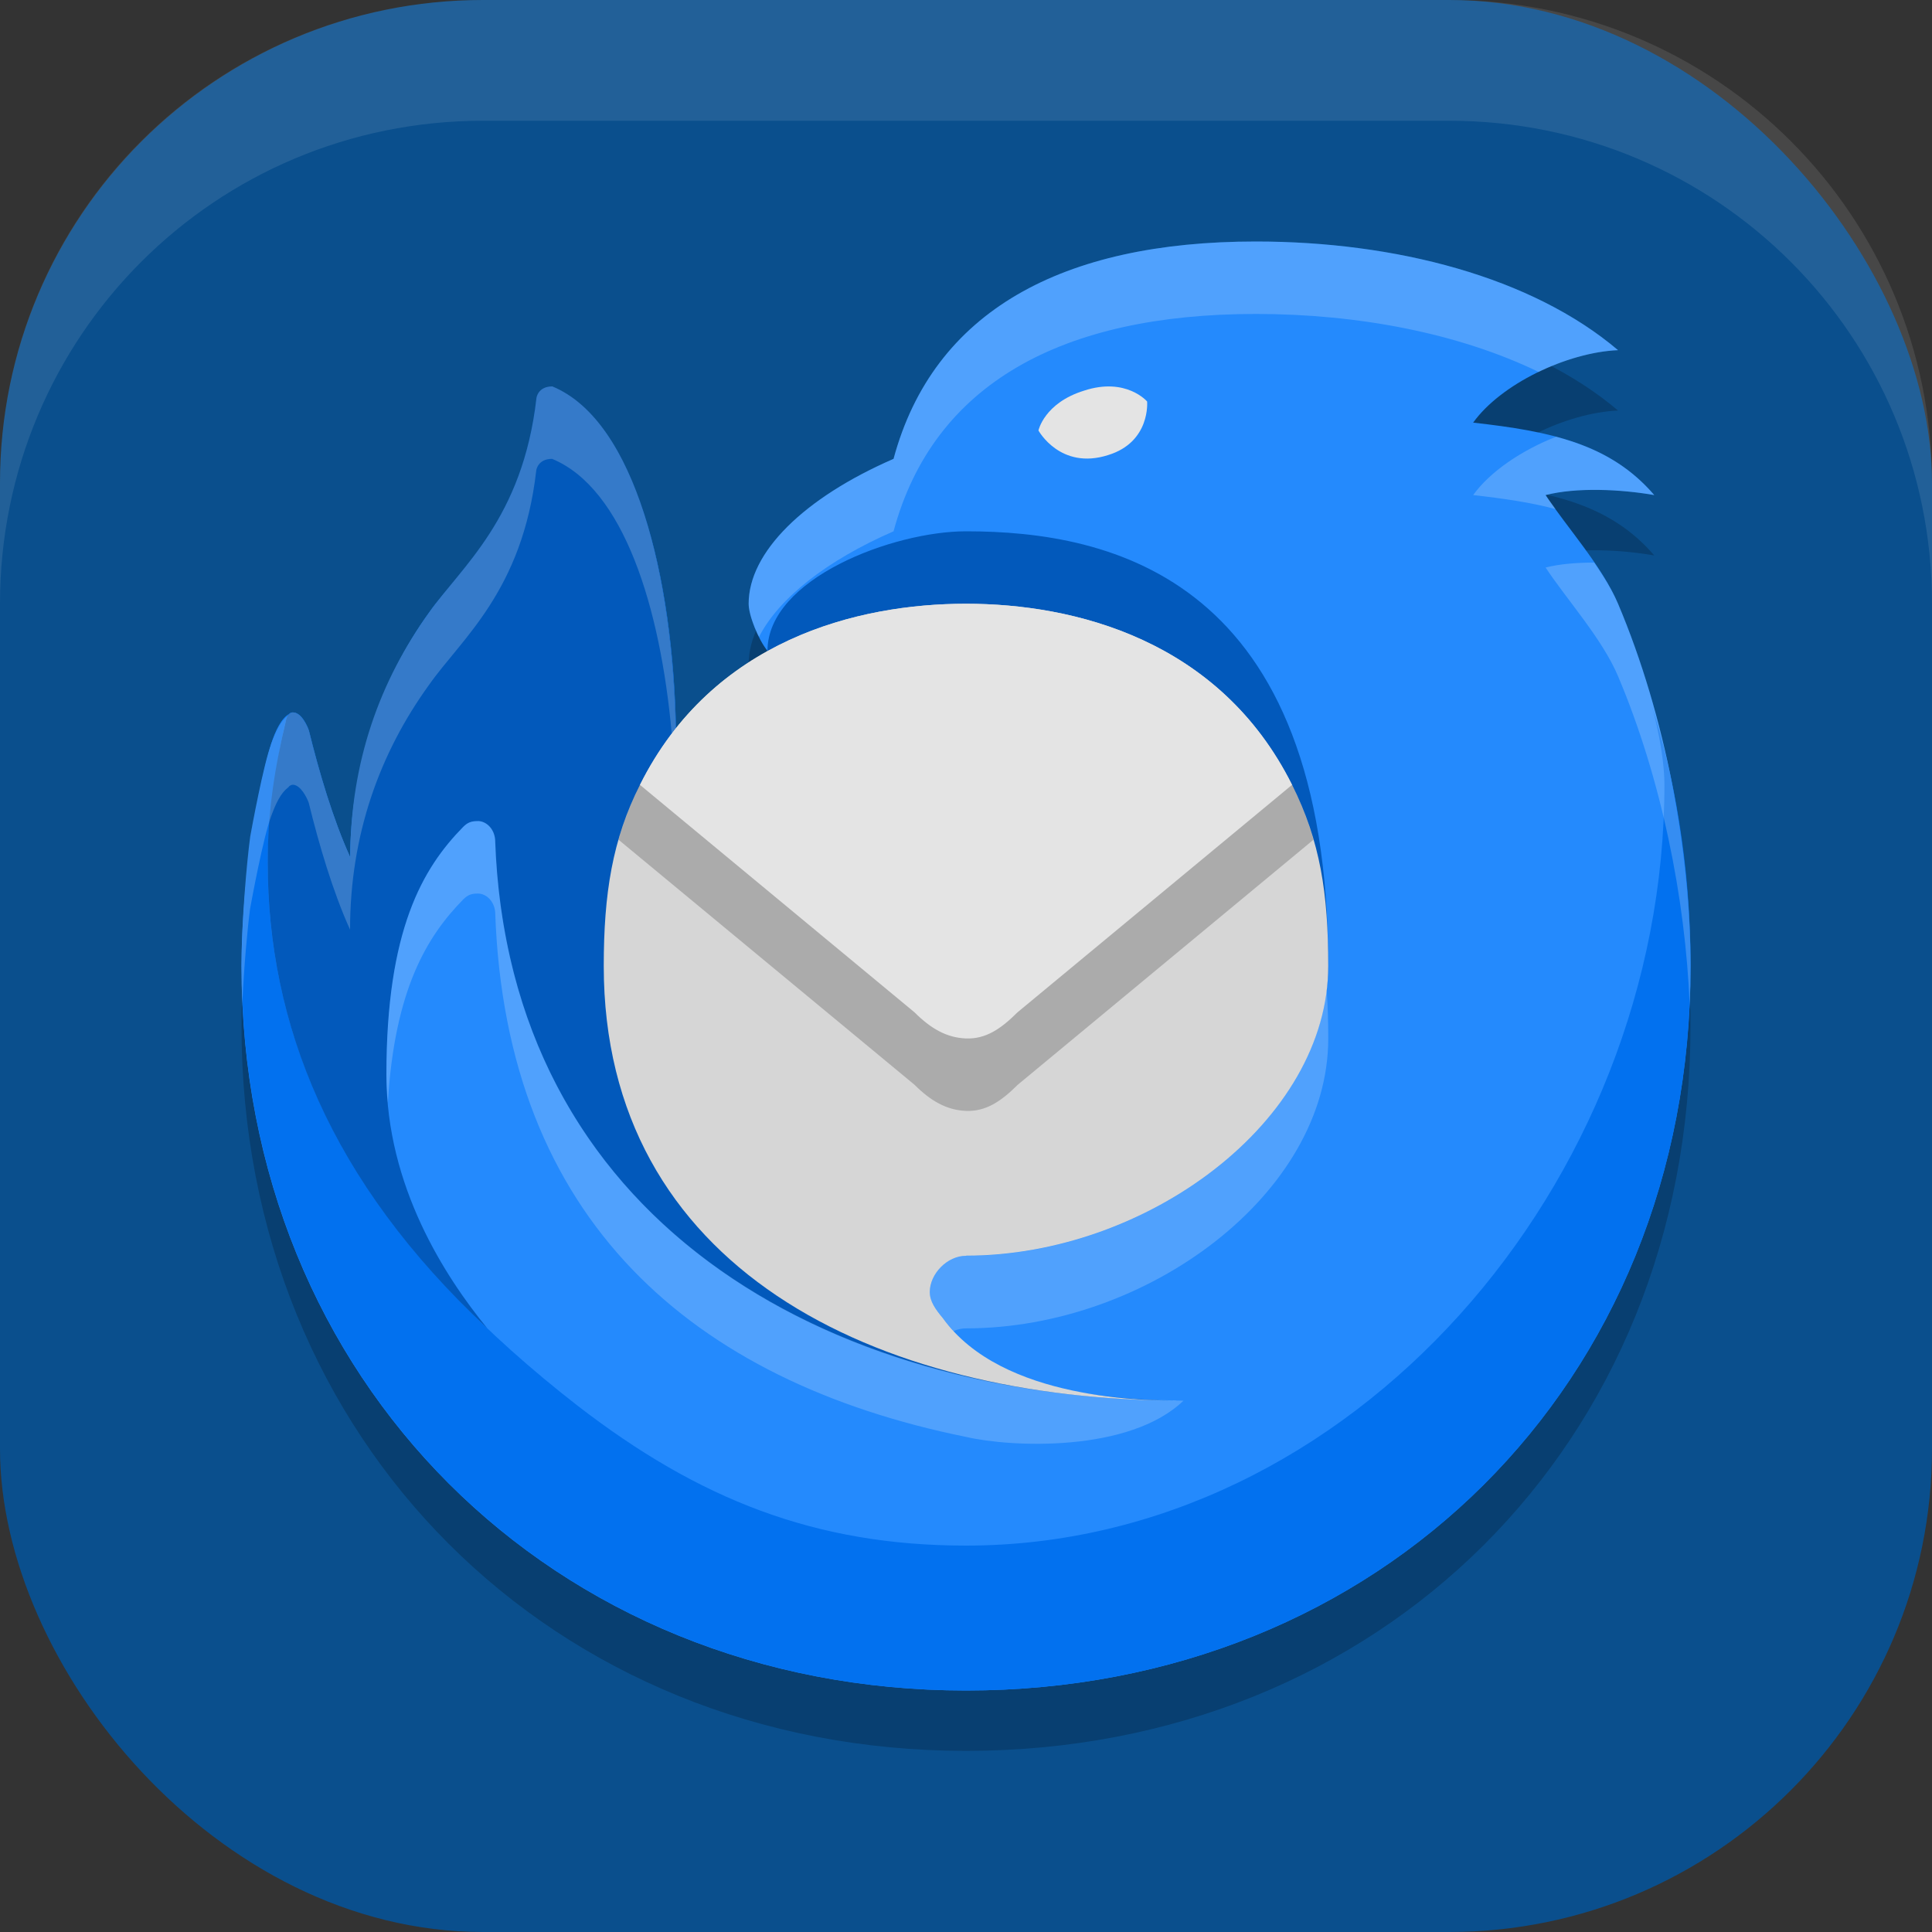 <?xml version="1.0" encoding="UTF-8" standalone="no"?>
<!-- Created with Inkscape (http://www.inkscape.org/) -->

<svg
   width="16"
   height="16"
   viewBox="0 0 16 16"
   version="1.1"
   id="svg5"
   inkscape:version="1.2.2 (1:1.2.2+202305151914+b0a8486541)"
   sodipodi:docname="thunderbird.svg"
   xmlns:inkscape="http://www.inkscape.org/namespaces/inkscape"
   xmlns:sodipodi="http://sodipodi.sourceforge.net/DTD/sodipodi-0.dtd"
   xmlns="http://www.w3.org/2000/svg"
   xmlns:svg="http://www.w3.org/2000/svg">
  <rect x="0" y="0" width="16" height="16" fill="#333333" stroke="none"/>
  <sodipodi:namedview
     id="namedview7"
     pagecolor="#ffffff"
     bordercolor="#000000"
     borderopacity="0.25"
     inkscape:showpageshadow="2"
     inkscape:pageopacity="0.0"
     inkscape:pagecheckerboard="0"
     inkscape:deskcolor="#d1d1d1"
     inkscape:document-units="px"
     showgrid="false"
     inkscape:zoom="50.375"
     inkscape:cx="8"
     inkscape:cy="8"
     inkscape:window-width="1920"
     inkscape:window-height="1008"
     inkscape:window-x="0"
     inkscape:window-y="0"
     inkscape:window-maximized="1"
     inkscape:current-layer="svg5" />
  <defs
     id="defs2" />
  <rect
     style="fill:#0a4f8d;fill-opacity:1;stroke-width:1.143;stroke-linecap:square"
     id="rect396"
     width="16"
     height="16"
     x="0"
     y="0"
     ry="4" />
  <g
     id="g2072">
    <path
       d="m 7.4,4.3 c 0.33,-1.224 1.398,-1.8 3,-1.8 1.158,0 2.286,0.294 3,0.9 -0.426,0.018 -0.972,0.282 -1.2,0.6 0.642,0.072 1.134,0.174 1.5,0.6 -0.276,-0.048 -0.642,-0.066 -0.9,0 0.174,0.264 0.468,0.588 0.6,0.9 0.396,0.936 0.6,2.052 0.6,3 0,3.462 -2.574,6 -6,6 -3.426,0 -6,-2.574 -6,-6 0,-0.54 0.09,-1.308 0.246,-1.842 0.036,-0.108 0.084,-0.21 0.15,-0.246 0.012,-0.012 0.024,-0.012 0.03,-0.012 0.072,0 0.12,0.114 0.132,0.15 0.084,0.342 0.198,0.732 0.342,1.05 0,-0.708 0.246,-1.464 0.654,-2.028 0.264,-0.378 0.774,-0.684 0.888,-1.692 0,0 0.006,-0.096 0.132,-0.096 0.726,0.216 1.026,1.632 1.026,2.916 0.48,0.072 0.756,-0.81 0.756,-0.81 -0.078,-0.096 -0.156,-0.294 -0.156,-0.39 0,-0.426 0.456,-0.876 1.2,-1.2 z"
       style="opacity:0.2;fill:#000000;stroke-width:0.6"
       id="path2043" />
    <path
       d="M 7.4,3.8 C 7.73,2.576 8.798,2 10.4,2 c 1.158,0 2.286,0.294 3,0.9 -0.426,0.018 -0.972,0.282 -1.2,0.6 0.642,0.072 1.134,0.174 1.5,0.6 -0.276,-0.048 -0.642,-0.066 -0.9,0 0.174,0.264 0.468,0.588 0.6,0.9 0.396,0.936 0.6,2.052 0.6,3 0,3.462 -2.574,6 -6,6 -3.426,0 -6,-2.574 -6,-6 0,-0.54 0.09,-1.308 0.246,-1.842 0.036,-0.108 0.084,-0.21 0.15,-0.246 0.012,-0.012 0.024,-0.012 0.03,-0.012 0.072,0 0.12,0.114 0.132,0.15 0.084,0.342 0.198,0.732 0.342,1.05 0,-0.708 0.246,-1.464 0.654,-2.028 0.264,-0.378 0.774,-0.684 0.888,-1.692 0,0 0.006,-0.096 0.132,-0.096 0.726,0.216 1.026,1.632 1.026,2.916 0.48,0.072 0.756,-0.81 0.756,-0.81 -0.078,-0.096 -0.156,-0.294 -0.156,-0.39 0,-0.426 0.456,-0.876 1.2,-1.2 z"
       style="fill:#248afd;stroke-width:0.6"
       id="path1770" />
    <path
       d="m 13.682,5.858 c 0.024,0.072 0.102,0.396 0.102,0.642 0,3.3 -2.592,6.3 -5.784,6.3 -1.248,0 -2.214,-0.384 -3.216,-1.158 C 3.248,10.447 2.217,9.026 2.217,7.142 c 0,-0.426 0.096,-0.954 0.15,-1.17 0.012,-0.06 0.036,-0.072 0.06,-0.072 -0.006,0 -0.024,0.006 -0.03,0.012 C 2.331,5.954 2.289,6.044 2.247,6.158 2.181,6.332 2.085,6.86 2.073,6.926 2.043,7.148 2.001,7.634 2.001,8 c 0,3.426 2.574,6 6,6 3.426,0 6,-2.538 6,-6 0,-0.858 -0.144,-1.602 -0.318,-2.142 z"
       style="fill:#0271ef;stroke-width:0.6"
       id="path1931" />
    <path
       d="m 2.367,5.972 c -0.09,0.378 -0.15,0.744 -0.15,1.17 0,1.338 0.516,2.64 1.818,3.858 C 3.686,10.573 3.2,9.824 3.2,8.9 c 0,-1.2 0.3,-1.71 0.636,-2.052 0.036,-0.036 0.066,-0.048 0.12,-0.048 0.072,0 0.138,0.066 0.144,0.156 0.108,3.12 2.7,4.644 5.7,4.644 -2.064,0 -3.81,-1.182 -1.692,-1.59 1.11,-0.216 2.892,-0.726 2.892,-2.01 0,-3.216 -1.8,-3.6 -3,-3.6 -0.6,0 -1.644,0.39 -1.644,0.99 0.084,0.288 -0.528,0.846 -0.756,0.81 0,-1.284 -0.3,-2.7 -1.026,-3 -0.12,0 -0.132,0.096 -0.132,0.096 C 4.328,4.298 3.818,4.694 3.554,5.072 3.147,5.636 2.901,6.314 2.901,7.1 2.757,6.782 2.643,6.392 2.559,6.05 2.547,6.014 2.493,5.9 2.427,5.9 c -0.036,0 -0.054,0.036 -0.06,0.072 z"
       style="fill:#0259bb;stroke-width:0.6"
       id="path1959" />
    <path
       d="m 8,10.399 c 1.5,0 3,-1.116 3,-2.4 0,-0.6 -0.066,-1.032 -0.3,-1.5 C 10.1,5.3 8.9,5 8,5 7.1,5 5.9,5.3 5.3,6.5 5.072,6.95 5,7.4 5,8 c 0,2.484 2.226,3.6 4.8,3.6 -0.3,0 -1.5,0 -1.992,-0.684 -0.06,-0.072 -0.108,-0.138 -0.108,-0.216 0,-0.15 0.144,-0.3 0.3,-0.3 z"
       style="fill:#d6d6d6;stroke-width:0.6"
       id="path1903" />
    <path
       d="M 5.3,6.5 C 5.225,6.649 5.167,6.799 5.122,6.954 L 7.574,8.984 c 0.132,0.132 0.265,0.21 0.427,0.216 0.162,0.006 0.289,-0.078 0.427,-0.216 L 10.878,6.954 C 10.834,6.802 10.777,6.653 10.7,6.5 Z"
       style="opacity:0.2;fill:#000000;stroke-width:0.6"
       id="path1847"
       sodipodi:nodetypes="cccscccc" />
    <path
       d="M 8.426,8.384 C 8.288,8.522 8.162,8.606 8,8.6 7.838,8.594 7.706,8.516 7.574,8.384 L 5.3,6.5 C 5.9,5.3 7.1,5 8,5 c 0.9,0 2.1,0.3 2.7,1.5 z"
       style="fill:#e4e4e4;stroke-width:0.6"
       id="path1875" />
    <path
       d="m 9.176,3.769 c 0.354,-0.108 0.324,-0.444 0.324,-0.444 0,0 -0.174,-0.204 -0.522,-0.09 C 8.648,3.337 8.6,3.565 8.6,3.565 c 0,0 0.18,0.33 0.576,0.204 z"
       style="fill:#e4e4e4;stroke-width:0.6"
       id="path1987" />
    <path
       d="m 10.4,2 c -1.602,0 -2.67,0.576 -3,1.8 C 6.656,4.124 6.2,4.574 6.2,5 c 0,0.066 0.037,0.178 0.086,0.274 C 6.45,4.954 6.845,4.642 7.4,4.4 7.73,3.176 8.798,2.6 10.4,2.6 c 0.847,0 1.678,0.159 2.342,0.48 C 12.957,2.977 13.192,2.909 13.4,2.9 12.686,2.294 11.558,2 10.4,2 Z M 4.574,3.2 c -0.12,0 -0.131,0.096 -0.131,0.096 C 4.329,4.298 3.818,4.695 3.554,5.073 3.146,5.636 2.901,6.314 2.901,7.1 2.757,6.782 2.642,6.392 2.558,6.05 2.546,6.014 2.492,5.9 2.426,5.9 c -0.008,0 -0.015,0.002 -0.022,0.007 h -0.001 l -0.001,0.001 c -0.005,0.002 -0.007,0.007 -0.012,0.012 l -0.001,0.001 c -0.001,0.001 -0.004,0.001 -0.005,0.004 -0.058,0.045 -0.098,0.129 -0.137,0.234 -0.066,0.174 -0.163,0.702 -0.175,0.768 -0.03,0.222 -0.072,0.707 -0.072,1.073 0,0.104 0.002,0.207 0.007,0.309 0.013,-0.301 0.042,-0.616 0.064,-0.783 0.012,-0.066 0.109,-0.594 0.175,-0.768 0.039,-0.106 0.079,-0.189 0.137,-0.234 0.001,-0.002 0.004,-0.002 0.005,-0.004 l 0.001,-0.001 c 0.004,-0.005 0.007,-0.01 0.012,-0.012 l 0.001,-0.001 h 0.001 c 0.007,-0.004 0.014,-0.007 0.022,-0.007 0.066,0 0.12,0.114 0.132,0.15 0.084,0.342 0.198,0.732 0.342,1.05 0,-0.786 0.246,-1.463 0.654,-2.027 0.264,-0.378 0.774,-0.775 0.888,-1.776 0,0 0.011,-0.096 0.131,-0.096 C 5.164,4.044 5.469,5.027 5.563,6.076 5.574,6.062 5.585,6.048 5.596,6.034 5.571,4.797 5.269,3.487 4.574,3.2 Z m 8.313,0.417 c -0.281,0.11 -0.545,0.286 -0.687,0.483 0.25,0.028 0.477,0.061 0.683,0.116 -0.028,-0.039 -0.059,-0.079 -0.083,-0.116 0.258,-0.066 0.624,-0.048 0.9,0 -0.222,-0.259 -0.492,-0.397 -0.813,-0.483 z m 0.315,1.042 c -0.144,2.88e-4 -0.284,0.011 -0.402,0.041 0.174,0.264 0.468,0.588 0.6,0.9 0.358,0.846 0.558,1.839 0.593,2.722 0.005,-0.106 0.007,-0.214 0.007,-0.322 0,-0.948 -0.204,-2.064 -0.6,-3 -0.048,-0.114 -0.121,-0.228 -0.198,-0.341 z M 3.956,6.8 c -0.054,0 -0.084,0.012 -0.12,0.048 -0.336,0.342 -0.636,0.852 -0.636,2.052 0,0.079 0.005,0.156 0.012,0.232 C 3.268,8.192 3.538,7.752 3.837,7.448 3.873,7.412 3.903,7.4 3.957,7.4 c 0.072,0 0.138,0.066 0.144,0.156 0.088,2.545 1.632,3.884 3.9,4.344 0.37,0.086 1.349,0.132 1.8,-0.3 0,0 -0.352,-0.01 -0.192,-0.004 -0.148,-0.002 -0.294,-0.01 -0.439,-0.02 -0.016,-0.001 -0.033,-0.004 -0.049,-0.005 C 6.418,11.355 4.2,9.836 4.101,6.955 4.095,6.865 4.029,6.799 3.957,6.799 Z M 10.987,8.199 c -0.144,1.198 -1.565,2.201 -2.987,2.201 -0.156,0 -0.3,0.15 -0.3,0.3 0,0.078 0.049,0.144 0.109,0.216 0.027,0.038 0.057,0.073 0.088,0.107 0.033,-0.014 0.067,-0.022 0.103,-0.022 1.5,0 3,-1.116 3,-2.4 0,-0.142 -0.004,-0.274 -0.013,-0.401 z"
       style="opacity:0.2;fill:#ffffff;stroke-width:0.6"
       id="path2015" />
  </g>
  <path
     id="rect639"
     style="fill:#ffffff;stroke-linecap:square;opacity:0.1"
     d="M 4 0 C 1.784 0 0 1.784 0 4 L 0 5 C 0 2.784 1.784 1 4 1 L 12 1 C 14.216 1 16 2.784 16 5 L 16 4 C 16 1.784 14.216 0 12 0 L 4 0 z " />
</svg>
